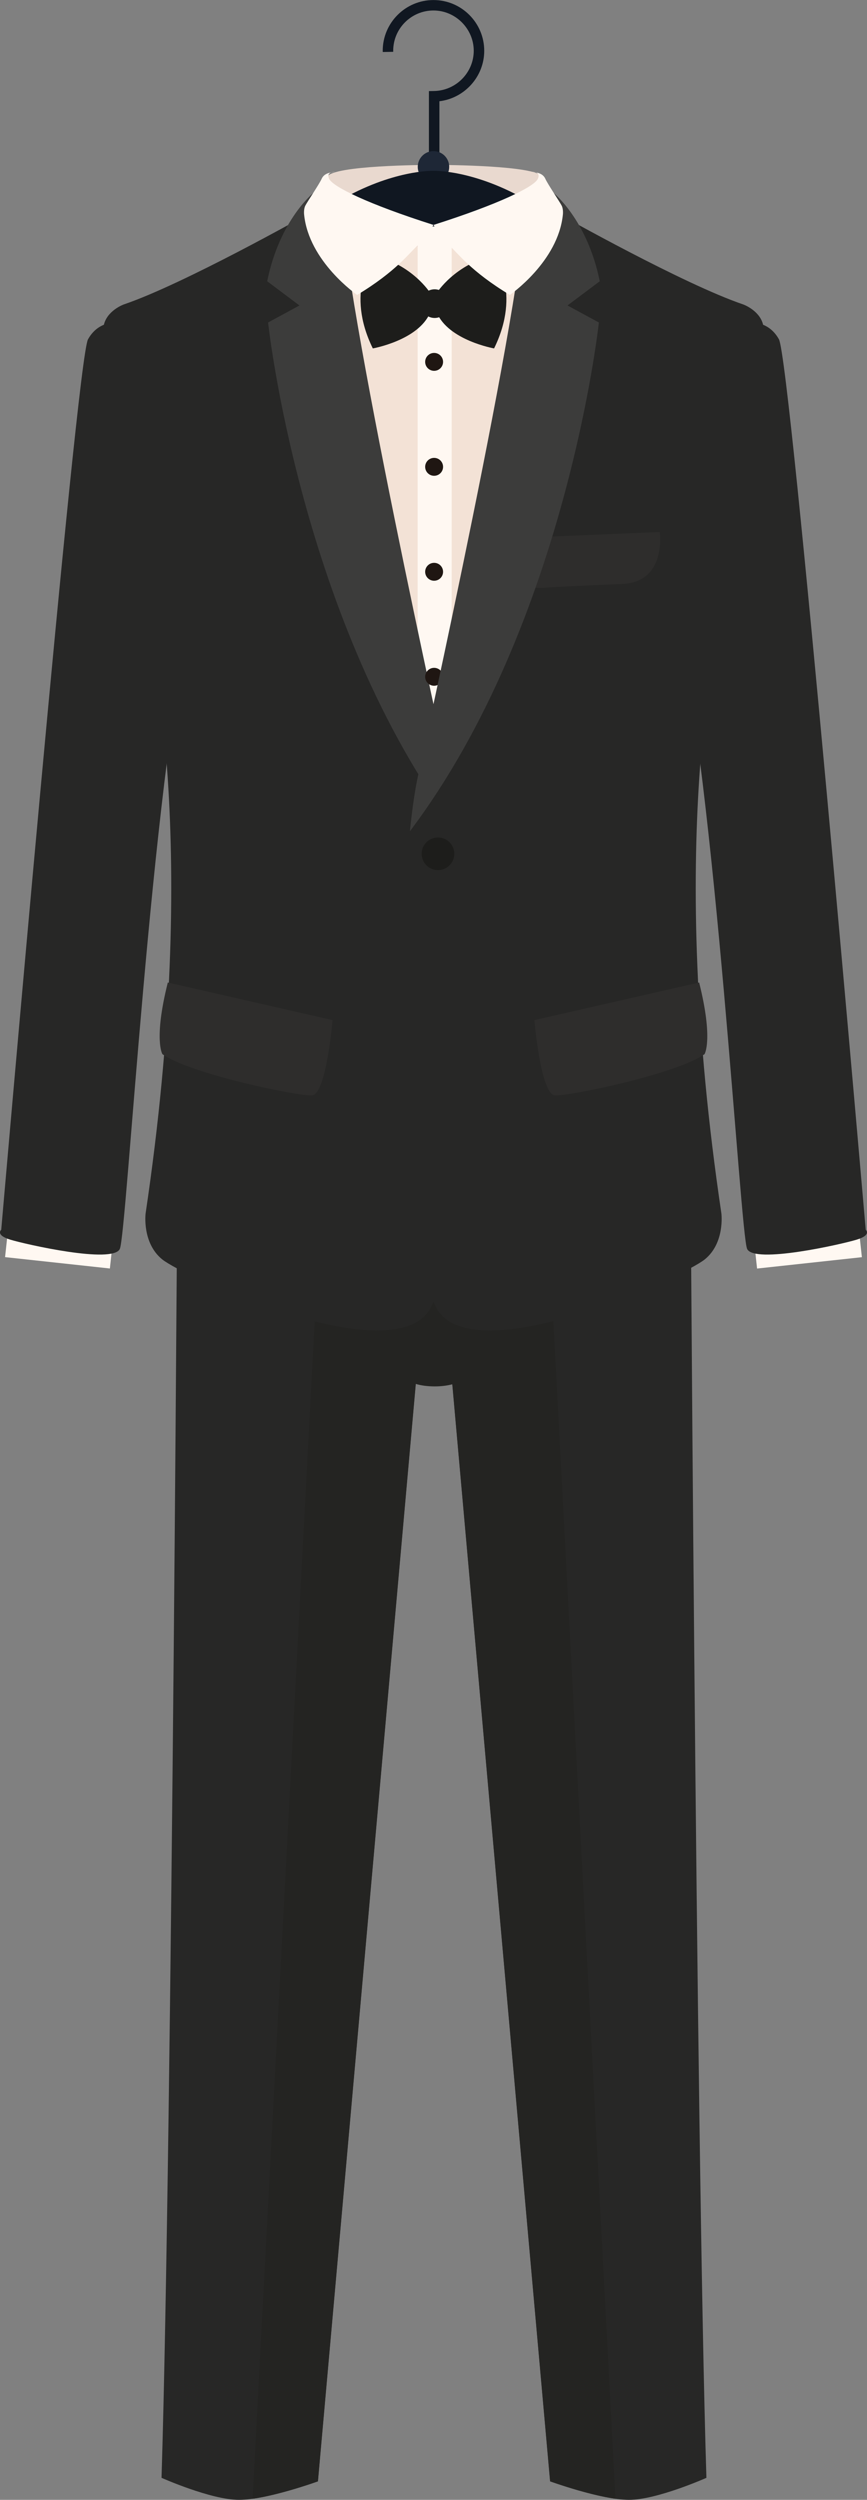 <?xml version="1.0" encoding="UTF-8"?><svg id="Objects" xmlns="http://www.w3.org/2000/svg" viewBox="0 0 175.25 505.18"><rect x="0" y="0" width="175.25" height="505.18" fill="#808080" stroke="none"/><defs><style>.cls-1{fill:#242422;}.cls-2{fill:#1e2736;}.cls-3{fill:#f3e2d6;}.cls-4{fill:#2e2d2c;}.cls-5{fill:#101721;}.cls-6{fill:#3c3c3b;}.cls-7{fill:#272726;}.cls-8{fill:#e9d9cf;}.cls-9{fill:#fff8f2;}.cls-10{fill:#1f1612;}.cls-11{fill:#1d1d1b;}</style></defs><rect class="cls-9" x="152.54" y="247.21" width="21.31" height="8.01" transform="translate(-26.14 19.07) rotate(-6.19)"/><rect class="cls-9" x="8.04" y="240.56" width="8.01" height="21.31" transform="translate(-239 236.1) rotate(-83.81)"/><path class="cls-7" d="M139.48,218.82l-53.23-.06v.06H35.97s-1.19,214.02-3.32,281.91c0,0,9.99,4.45,15.64,4.45s15.96-3.74,15.96-3.74l19.8-222.04,3.13-.42,4.21,.42,19.8,222.04s10.3,3.74,15.96,3.74,15.64-4.45,15.64-4.45c-2.12-67.88-3.32-281.91-3.32-281.91Z"/><path class="cls-1" d="M124.41,504.96l-15.09-286.14-21.72,.11v-.11h-21.45l-15.09,286.14c5.72-.8,13.21-3.52,13.21-3.52l19.78-221.77c1.05,.32,2.38,.5,3.82,.5,1.33,0,2.56-.16,3.57-.43l19.77,221.7s7.5,2.72,13.21,3.52Z"/><polygon class="cls-3" points="126.75 53.24 96.11 39.33 87.62 40.4 79.14 39.33 48.49 53.24 86.51 150.45 87.62 151.92 88.74 150.45 126.75 53.24"/><path class="cls-7" d="M150.85,65.27s4.24-.94,6.6,3.3c2.36,4.24,17.54,179.95,17.54,179.95,0,0,1.26,1.05-1.81,1.99-3.06,.94-20.74,4.95-22.16,1.88-1.41-3.06-6.3-93.08-14.55-129.14l10.84-57.98h3.54Z"/><path class="cls-8" d="M109.54,35.68c-1.35-2.24-19.31-2.35-21.57-2.36h-.23c-2.26,0-20.22,.11-21.57,2.36-2,3.33,19.14,14.73,21.57,16.02v.12s.05-.03,.12-.06c.07,.04,.12,.06,.12,.06v-.12c2.43-1.29,23.57-12.69,21.57-16.02Z"/><g><path class="cls-5" d="M88.82,32.45h-2.12v-14.04l1.04-.02c4.42-.07,8.02-3.72,8.02-8.13s-3.65-8.14-8.14-8.14-8.14,3.65-8.14,8.14c0,.1,0,.15,.01,.21l-2.12,.04v-.05c0-.06-.01-.13-.01-.19,0-5.66,4.6-10.26,10.26-10.26s10.26,4.6,10.26,10.26c0,5.22-3.98,9.58-9.06,10.19v12Z"/><path class="cls-2" d="M90.8,33.72c0-1.76-1.42-3.18-3.18-3.18s-3.18,1.43-3.18,3.18,1.43,3.18,3.18,3.18,3.18-1.43,3.18-3.18Z"/><path class="cls-5" d="M106.78,40.64c-10.91-6.38-19.16-6.12-19.16-6.12,0,0-8.25-.27-19.16,6.12-10.91,6.39-48.15,24.35-45.76,27.81l64.91-22.22,64.92,22.22c2.39-3.46-34.85-21.42-45.76-27.81Z"/></g><rect class="cls-9" x="84.42" y="45.76" width="6.88" height="108.34"/><path class="cls-7" d="M61.96,43.42s-24.82,13.99-36.96,18.11c0,0-3.56,1.28-4.07,4.44-.32,1.99,3.35,32.36,6.65,47.68,3.3,15.32,12.94,56.92,1.85,131.59,0,0-.74,5.91,3.33,9.24,4.33,3.54,45.83,22.55,53.97,10.35,6.17-9.25,6.96-68.05,5.55-98.69-.57-12.41-15.56-42.95-19.96-63.57-6.47-30.32-7.76-59.88-7.76-59.88l-2.59,.74Z"/><path class="cls-11" d="M88.29,59.19s3.62-5.79,11.58-7.6c0,0,5.61,7.42,0,18.82,0,0-9.23-1.63-11.58-7.24v-3.98Z"/><path class="cls-7" d="M24.39,65.27s-4.24-.94-6.6,3.3C15.44,72.81,.25,248.52,.25,248.52c0,0-1.25,1.05,1.81,1.99,3.06,.94,20.74,4.95,22.16,1.88,1.41-3.06,6.3-93.08,14.55-129.14l-10.84-57.98h-3.54Z"/><path class="cls-4" d="M67.22,206.16s-1.27,15.02-4.16,15.2c-2.9,.18-24.62-4.34-30.23-8.33,0,0-1.81-2.9,1.09-14.48l33.3,7.6Z"/><path class="cls-6" d="M63.42,38.92s-6.88,5.43-9.41,17.92l6.52,4.89-6.34,3.44s6.52,60.81,38.19,102.81c0,0-.54-5.79-1.45-10.32-.9-4.53-21.72-97.92-22.08-118.19,0,0-2.53-4.34-5.43-.54Z"/><path class="cls-11" d="M86.95,59.19s-3.62-5.79-11.59-7.6c0,0-5.61,7.42,0,18.82,0,0,9.23-1.63,11.59-7.24v-3.98Z"/><path class="cls-10" d="M89.56,73.13c0-1-.81-1.81-1.81-1.81s-1.81,.81-1.81,1.81,.81,1.81,1.81,1.81,1.81-.81,1.81-1.81Z"/><path class="cls-10" d="M89.56,94.34c0-1-.81-1.81-1.81-1.81s-1.81,.81-1.81,1.81,.81,1.81,1.81,1.81,1.81-.81,1.81-1.81Z"/><path class="cls-10" d="M89.56,115.55c0-1-.81-1.81-1.81-1.81s-1.81,.81-1.81,1.81,.81,1.81,1.81,1.81,1.81-.81,1.81-1.81Z"/><path class="cls-10" d="M89.56,136.77c0-1-.81-1.81-1.81-1.81s-1.81,.81-1.81,1.81,.81,1.81,1.81,1.81,1.81-.81,1.81-1.81Z"/><path class="cls-7" d="M113.29,43.42s24.82,13.99,36.96,18.11c0,0,3.56,1.28,4.07,4.44,.32,1.99-3.35,32.36-6.65,47.68-3.3,15.32-12.94,56.92-1.85,131.59,0,0,.74,5.91-3.33,9.24-4.32,3.54-45.83,22.55-53.97,10.35-6.17-9.25-6.96-68.05-5.54-98.69,.57-12.41,15.56-42.95,19.96-63.57,6.46-30.32,7.76-59.88,7.76-59.88l2.59,.74Z"/><path class="cls-4" d="M103.13,108.78l30.23-1.27s1.45,10.14-7.6,10.5c-9.05,.36-15.2,.72-15.2,.72,0,0-10.86,1.63-7.42-9.96Z"/><path class="cls-4" d="M108.02,206.16s1.27,15.02,4.16,15.2c2.9,.18,24.62-4.34,30.23-8.33,0,0,1.81-2.9-1.09-14.48l-33.31,7.6Z"/><path class="cls-6" d="M111.82,38.92s6.88,5.43,9.41,17.92l-6.52,4.89,6.34,3.44s-6.52,60.81-38.19,102.81c0,0,.54-5.79,1.45-10.32,.9-4.53,21.72-97.92,22.08-118.19,0,0,2.53-4.34,5.43-.54Z"/><path class="cls-9" d="M87.62,45.46s2.34,3.37,3.2,4.14c1.63,1.45,4.34,5.25,12.24,10,0,0,9.78-6.72,10.72-16.26,0,0,.12-1.06-.24-1.77-.35-.71-2.83-4.36-3.3-5.42-.47-1.06-1.53-1.3-2.71-1.41,0,0,1.89-.12,1.18,1.41-.73,1.58-7.78,5.07-21.1,9.31Z"/><path class="cls-9" d="M87.62,45.46s-2.34,3.37-3.2,4.14c-1.63,1.45-4.34,5.25-12.23,10,0,0-9.78-6.72-10.72-16.26,0,0-.12-1.06,.24-1.77,.35-.71,2.83-4.36,3.3-5.42,.47-1.06,1.53-1.3,2.71-1.41,0,0-1.89-.12-1.18,1.41,.73,1.58,7.78,5.07,21.1,9.31Z"/><path class="cls-11" d="M91.83,172.54c0-1.82-1.48-3.3-3.3-3.3s-3.3,1.48-3.3,3.3,1.48,3.3,3.3,3.3,3.3-1.48,3.3-3.3Z"/><path class="cls-11" d="M90.66,61.45c0,1.55-1.26,2.81-2.8,2.81h0c-1.55,0-2.81-1.26-2.81-2.81v-.18c0-1.55,1.26-2.81,2.81-2.81h0c1.55,0,2.8,1.26,2.8,2.81v.18Z"/></svg>